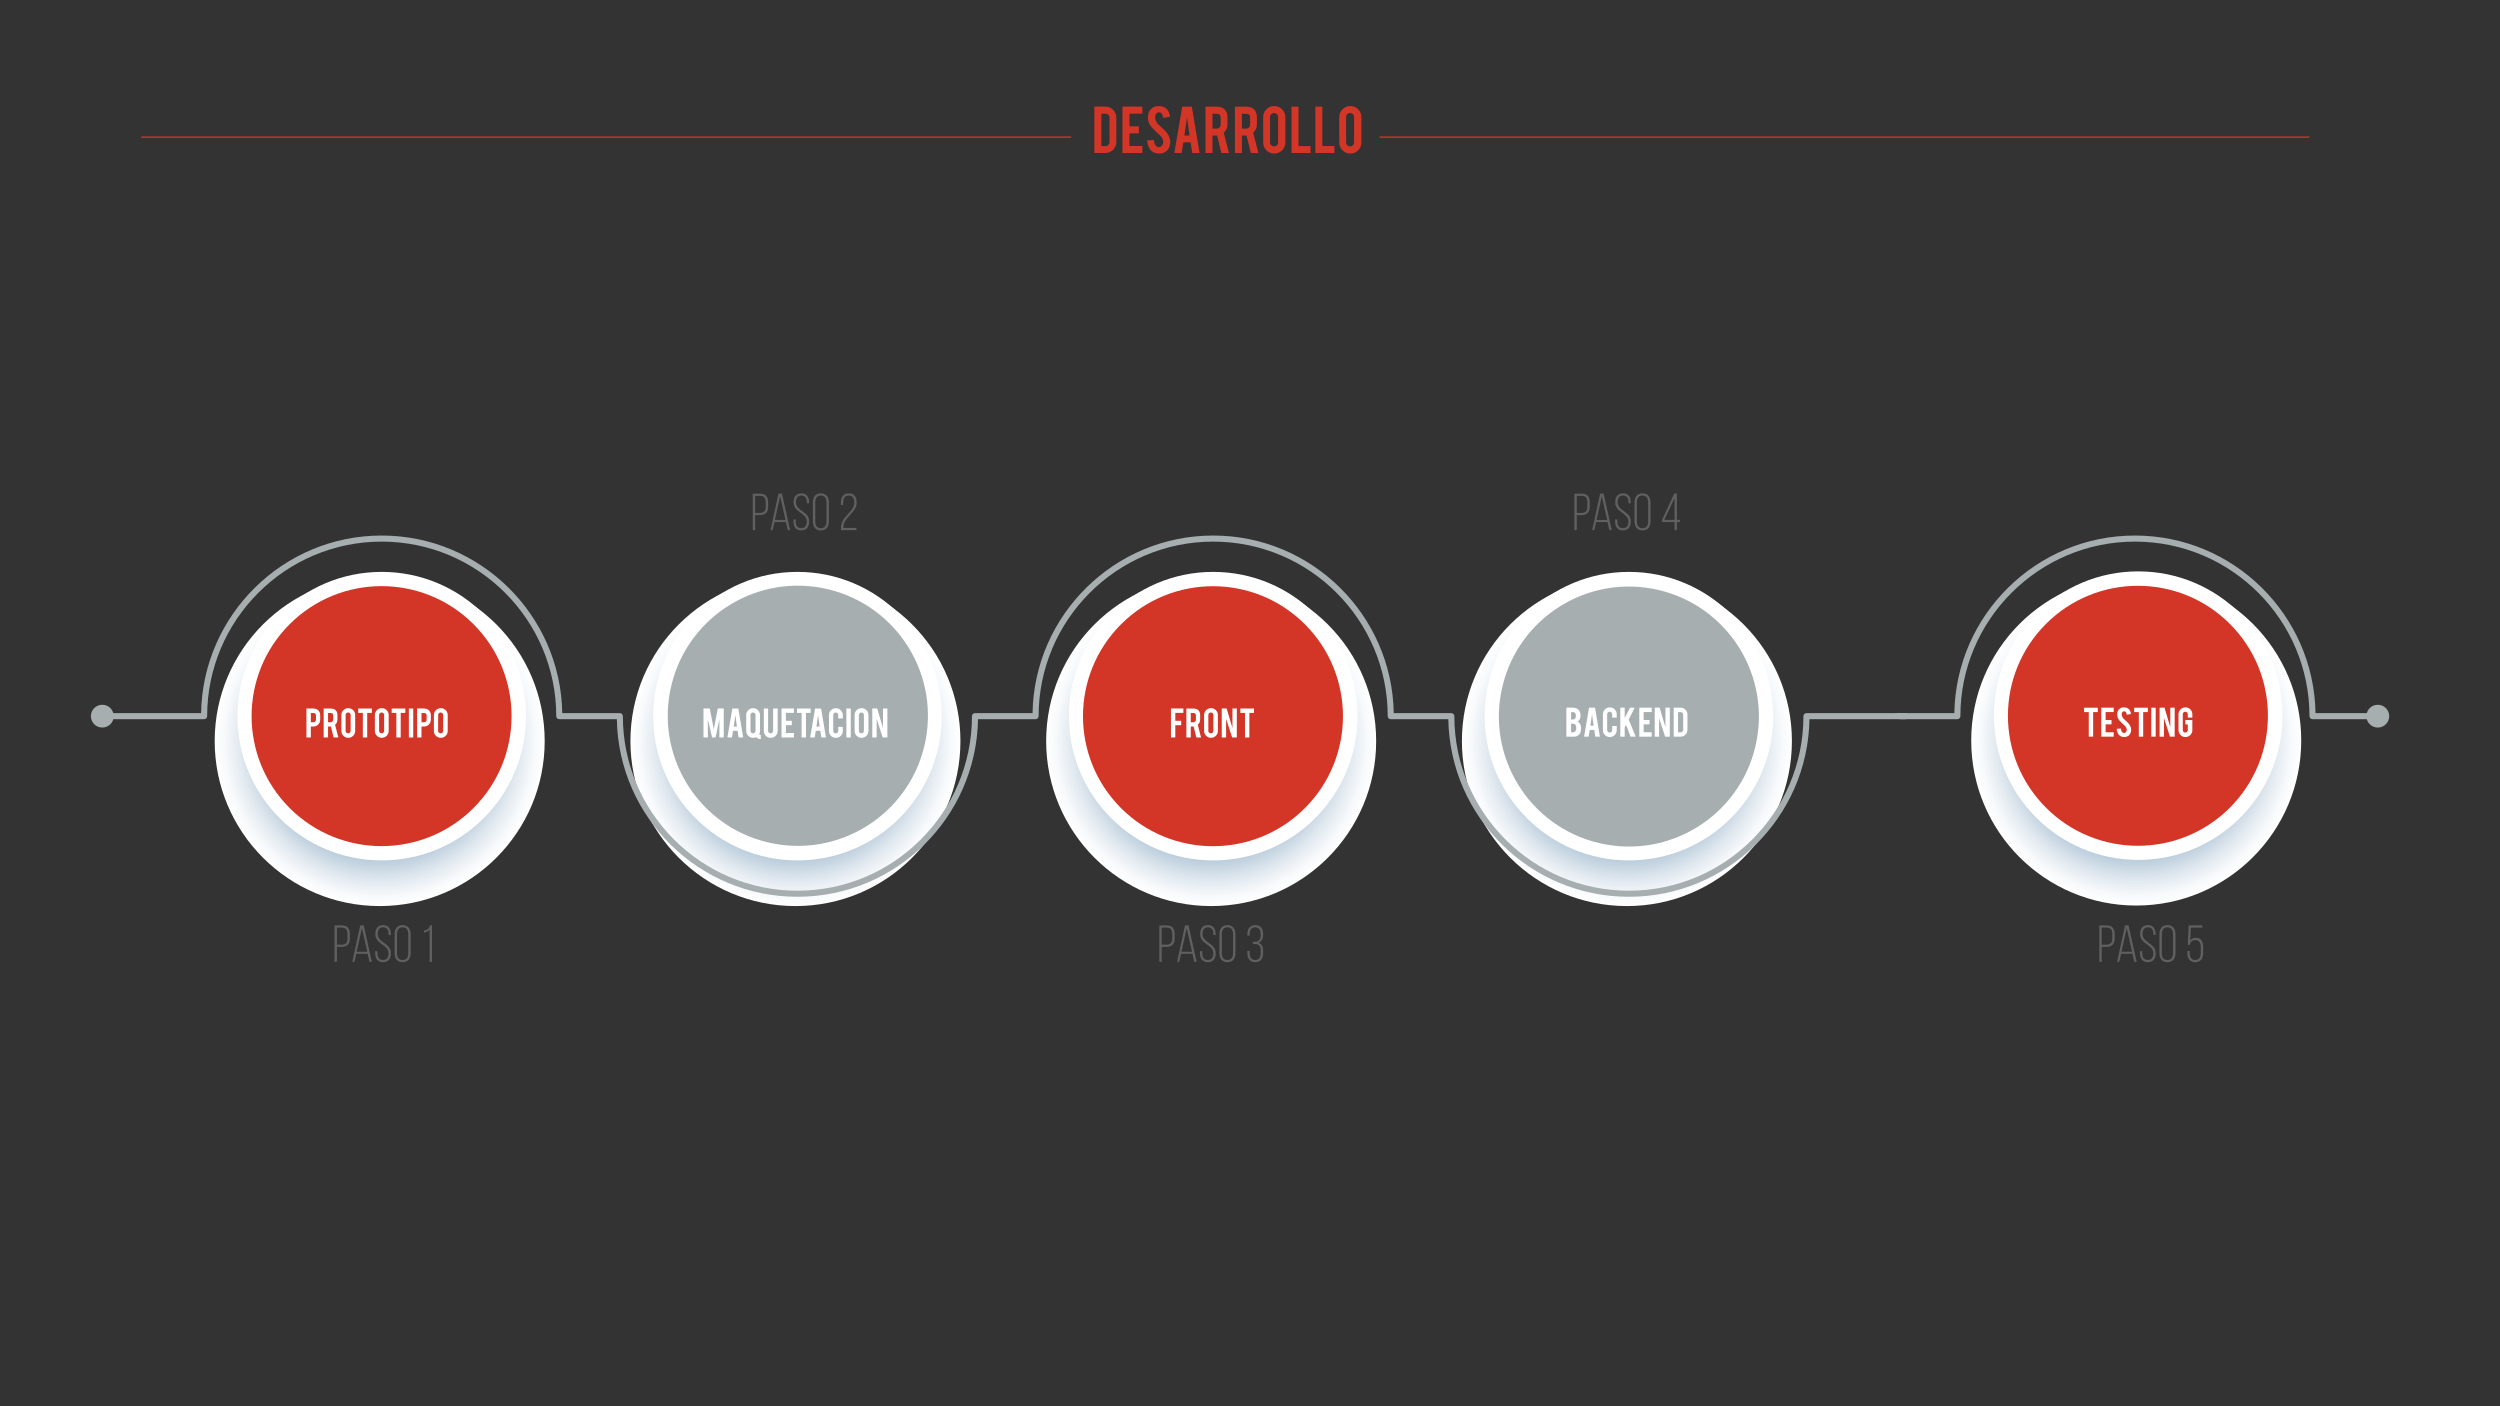 <?xml version="1.0" encoding="utf-8"?>
<!-- Generator: Adobe Illustrator 24.0.0, SVG Export Plug-In . SVG Version: 6.00 Build 0)  -->
<svg version="1.1" id="Layer_1" xmlns="http://www.w3.org/2000/svg" xmlns:xlink="http://www.w3.org/1999/xlink" x="0px" y="0px"
	 viewBox="0 0 1920 1080" style="enable-background:new 0 0 1920 1080;" xml:space="preserve">
<rect x="0" y="0" width="1920" height="1080" fill="#333333" stroke="none"/>
<style type="text/css">
	.st0{fill:#D33527;}
	.st1{fill:url(#SVGID_1_);}
	.st2{fill:#FFFFFF;}
	.st3{fill:url(#SVGID_2_);}
	.st4{fill:url(#SVGID_3_);}
	.st5{fill:#A7AEB0;}
	.st6{fill:url(#SVGID_4_);}
	.st7{fill:url(#SVGID_5_);}
	.st8{fill:#606060;}
</style>
<g>
	<g>
		<path class="st0" d="M857.34,108.98c0,2.35-0.82,4.36-2.47,6.02c-1.65,1.67-3.64,2.5-5.97,2.5h-8.44V81.88h8.44
			c2.35,0,4.34,0.83,5.98,2.5c1.64,1.67,2.46,3.67,2.46,5.99V108.98z M845.83,112.19h3.24c0.85,0,1.57-0.31,2.16-0.92
			s0.88-1.34,0.88-2.17V90.46c0-0.85-0.3-1.58-0.89-2.19c-0.6-0.61-1.31-0.91-2.15-0.91h-3.24V112.19z"/>
		<path class="st0" d="M862.05,117.5V81.88h15.28v5.4h-9.92v9.72h7.24v5.4h-7.24v9.72h9.92v5.4H862.05z"/>
		<path class="st0" d="M898.78,108.64c0.04,2.48-0.61,4.6-1.93,6.36c-0.87,1.19-2.1,2.04-3.69,2.53c-0.85,0.26-1.85,0.4-2.98,0.4
			c-2.1,0-3.84-0.52-5.23-1.56c-1.16-0.85-2.07-2.01-2.74-3.48s-1.07-3.15-1.18-5.04l5.11-0.37c0.23,2.08,0.78,3.58,1.65,4.51
			c0.64,0.7,1.38,1.04,2.22,1c1.17-0.04,2.11-0.62,2.81-1.74c0.36-0.55,0.54-1.34,0.54-2.36c0-1.48-0.67-2.95-2.02-4.41
			c-1.06-1-2.65-2.51-4.77-4.52c-1.78-1.72-3.04-3.27-3.78-4.63c-0.8-1.54-1.19-3.2-1.19-5c0-3.24,1.09-5.7,3.27-7.36
			c1.34-1,3.01-1.51,5-1.51c1.91,0,3.55,0.43,4.92,1.28c1.06,0.66,1.92,1.59,2.57,2.78c0.65,1.19,1.05,2.57,1.18,4.12l-5.14,0.94
			c-0.15-1.46-0.57-2.59-1.25-3.41c-0.49-0.59-1.2-0.88-2.13-0.88c-0.99,0-1.73,0.44-2.25,1.31c-0.42,0.7-0.62,1.57-0.62,2.61
			c0,1.63,0.7,3.29,2.1,4.97c0.53,0.64,1.33,1.4,2.39,2.27c1.25,1.04,2.07,1.77,2.47,2.19c1.33,1.33,2.35,2.63,3.07,3.92
			c0.34,0.61,0.62,1.17,0.82,1.68C898.5,106.5,898.76,107.63,898.78,108.64z"/>
		<path class="st0" d="M908.77,109.32l-1.3,8.18h-5.59l6.05-35.6h7.39l5.97,35.6h-5.65l-1.26-8.18H908.77z M911.6,90.06l-1.99,14.03
			h3.98L911.6,90.06z"/>
		<path class="st0" d="M934.27,81.9c2.99,0,5.19,0.82,6.59,2.47c1.23,1.44,1.85,3.45,1.85,6.02v5.17c0,2.52-0.96,4.65-2.87,6.39
			l3.98,15.54H938l-3.25-13.41c-0.15,0-0.31,0-0.48,0h-3.1v13.41h-5.37V81.9H934.27z M937.48,90.48c0-2.06-1.02-3.1-3.07-3.1h-3.24
			v11.39h3.24c0.85,0,1.58-0.3,2.17-0.91c0.6-0.61,0.89-1.33,0.89-2.19V90.48z"/>
		<path class="st0" d="M956.88,81.9c2.99,0,5.19,0.82,6.59,2.47c1.23,1.44,1.85,3.45,1.85,6.02v5.17c0,2.52-0.96,4.65-2.87,6.39
			l3.98,15.54h-5.81l-3.25-13.41c-0.15,0-0.31,0-0.48,0h-3.1v13.41h-5.37V81.9H956.88z M960.09,90.48c0-2.06-1.02-3.1-3.07-3.1
			h-3.24v11.39h3.24c0.85,0,1.58-0.3,2.17-0.91c0.6-0.61,0.89-1.33,0.89-2.19V90.48z"/>
		<path class="st0" d="M978.61,81.45c2.37,0,4.38,0.83,6.04,2.5c1.66,1.67,2.49,3.67,2.49,6.02v19.43c0,2.37-0.83,4.38-2.5,6.04
			c-1.67,1.66-3.67,2.49-6.02,2.49c-2.37,0-4.38-0.83-6.02-2.5c-1.65-1.67-2.47-3.67-2.47-6.02V89.97c0-2.37,0.83-4.38,2.5-6.04
			C974.28,82.28,976.28,81.45,978.61,81.45z M981.54,89.86c0-0.85-0.3-1.58-0.89-2.17s-1.32-0.89-2.17-0.89
			c-0.85,0-1.58,0.3-2.19,0.89c-0.61,0.6-0.91,1.32-0.91,2.17v19.49c0,0.85,0.3,1.58,0.91,2.17c0.61,0.6,1.33,0.9,2.19,0.9
			c0.85,0,1.58-0.3,2.17-0.9s0.89-1.32,0.89-2.17V89.86z"/>
		<path class="st0" d="M1006.51,117.5h-14.63V81.9h5.37v30.26h9.26V117.5z"/>
		<path class="st0" d="M1024.83,117.5h-14.63V81.9h5.37v30.26h9.26V117.5z"/>
		<path class="st0" d="M1037.02,81.45c2.37,0,4.38,0.83,6.04,2.5c1.66,1.67,2.49,3.67,2.49,6.02v19.43c0,2.37-0.83,4.38-2.5,6.04
			c-1.67,1.66-3.67,2.49-6.02,2.49c-2.37,0-4.38-0.83-6.02-2.5c-1.65-1.67-2.47-3.67-2.47-6.02V89.97c0-2.37,0.83-4.38,2.5-6.04
			C1032.69,82.28,1034.69,81.45,1037.02,81.45z M1039.94,89.86c0-0.85-0.3-1.58-0.89-2.17s-1.32-0.89-2.17-0.89
			c-0.85,0-1.58,0.3-2.19,0.89c-0.61,0.6-0.91,1.32-0.91,2.17v19.49c0,0.85,0.3,1.58,0.91,2.17c0.61,0.6,1.33,0.9,2.19,0.9
			c0.85,0,1.58-0.3,2.17-0.9s0.89-1.32,0.89-2.17V89.86z"/>
	</g>
</g>
<rect x="108.55" y="104.8" class="st0" width="714.12" height="1"/>
<rect x="1059.55" y="104.8" class="st0" width="714.12" height="1"/>
<g>
	<g>
		<g>
			<radialGradient id="SVGID_1_" cx="291.599" cy="569.138" r="126.723" gradientUnits="userSpaceOnUse">
				<stop  offset="0.684" style="stop-color:#ACC2D4"/>
				<stop  offset="0.725" style="stop-color:#BBCDDC"/>
				<stop  offset="0.844" style="stop-color:#E0E8EF"/>
				<stop  offset="0.94" style="stop-color:#F7F9FB"/>
				<stop  offset="1" style="stop-color:#FFFFFF"/>
			</radialGradient>
			<circle class="st1" cx="291.6" cy="569.14" r="126.72"/>
			<circle class="st2" cx="293.14" cy="550.01" r="110.8"/>
			
				<ellipse transform="matrix(0.707 -0.707 0.707 0.707 -303.054 368.376)" class="st0" cx="293.14" cy="550.01" rx="99.85" ry="99.85"/>
		</g>
		<g>
			<radialGradient id="SVGID_2_" cx="1640.621" cy="568.744" r="126.723" gradientUnits="userSpaceOnUse">
				<stop  offset="0.684" style="stop-color:#ACC2D4"/>
				<stop  offset="0.725" style="stop-color:#BBCDDC"/>
				<stop  offset="0.844" style="stop-color:#E0E8EF"/>
				<stop  offset="0.94" style="stop-color:#F7F9FB"/>
				<stop  offset="1" style="stop-color:#FFFFFF"/>
			</radialGradient>
			<circle class="st3" cx="1640.62" cy="568.74" r="126.72"/>
			<circle class="st2" cx="1642.16" cy="549.61" r="110.8"/>
			
				<ellipse transform="matrix(0.707 -0.707 0.707 0.707 92.344 1322.163)" class="st0" cx="1642.16" cy="549.61" rx="99.85" ry="99.85"/>
		</g>
		<g>
			<radialGradient id="SVGID_3_" cx="610.886" cy="569.138" r="126.723" gradientUnits="userSpaceOnUse">
				<stop  offset="0.684" style="stop-color:#ACC2D4"/>
				<stop  offset="0.725" style="stop-color:#BBCDDC"/>
				<stop  offset="0.844" style="stop-color:#E0E8EF"/>
				<stop  offset="0.94" style="stop-color:#F7F9FB"/>
				<stop  offset="1" style="stop-color:#FFFFFF"/>
			</radialGradient>
			<circle class="st4" cx="610.89" cy="569.14" r="126.72"/>
			<circle class="st2" cx="612.43" cy="550.01" r="110.8"/>
			
				<ellipse transform="matrix(0.233 -0.973 0.973 0.233 -65.114 1017.46)" class="st5" cx="612.43" cy="550.01" rx="99.85" ry="99.85"/>
		</g>
		<g>
			<radialGradient id="SVGID_4_" cx="930.173" cy="569.138" r="126.723" gradientUnits="userSpaceOnUse">
				<stop  offset="0.684" style="stop-color:#ACC2D4"/>
				<stop  offset="0.725" style="stop-color:#BBCDDC"/>
				<stop  offset="0.844" style="stop-color:#E0E8EF"/>
				<stop  offset="0.94" style="stop-color:#F7F9FB"/>
				<stop  offset="1" style="stop-color:#FFFFFF"/>
			</radialGradient>
			<circle class="st6" cx="930.17" cy="569.14" r="126.72"/>
			<circle class="st2" cx="931.72" cy="550.01" r="110.8"/>
			
				<ellipse transform="matrix(0.707 -0.707 0.707 0.707 -116.02 819.916)" class="st0" cx="931.72" cy="550.01" rx="99.85" ry="99.85"/>
		</g>
		<g>
			<radialGradient id="SVGID_5_" cx="1249.46" cy="569.138" r="126.723" gradientUnits="userSpaceOnUse">
				<stop  offset="0.684" style="stop-color:#ACC2D4"/>
				<stop  offset="0.725" style="stop-color:#BBCDDC"/>
				<stop  offset="0.844" style="stop-color:#E0E8EF"/>
				<stop  offset="0.94" style="stop-color:#F7F9FB"/>
				<stop  offset="1" style="stop-color:#FFFFFF"/>
			</radialGradient>
			<circle class="st7" cx="1249.46" cy="569.14" r="126.72"/>
			<circle class="st2" cx="1251" cy="550.01" r="110.8"/>
			
				<ellipse transform="matrix(0.23 -0.973 0.973 0.23 428.097 1641.034)" class="st5" cx="1251" cy="550.01" rx="99.85" ry="99.85"/>
			<g>
				<g>
					<path class="st5" d="M1251,688.72c-75.71,0-137.44-60.97-138.69-136.38h-44.21c-1.29,0-2.33-1.04-2.33-2.33
						c0-73.92-60.14-134.05-134.05-134.05c-73.92,0-134.06,60.14-134.06,134.05c0,1.29-1.04,2.33-2.33,2.33h-44.21
						c-1.25,75.41-62.99,136.38-138.69,136.38s-137.44-60.97-138.69-136.38h-44.21c-1.29,0-2.33-1.04-2.33-2.33
						c0-73.92-60.14-134.05-134.05-134.05s-134.05,60.14-134.05,134.05c0,1.29-1.04,2.33-2.33,2.33H78.13
						c-1.29,0-2.33-1.04-2.33-2.33c0-1.29,1.04-2.33,2.33-2.33h76.31c1.25-75.41,62.99-136.38,138.69-136.38
						s137.44,60.97,138.69,136.38h44.21c1.29,0,2.33,1.04,2.33,2.33c0,73.92,60.14,134.05,134.05,134.05s134.05-60.14,134.05-134.05
						c0-1.29,1.04-2.33,2.33-2.33h44.21c1.25-75.41,62.99-136.38,138.7-136.38c75.71,0,137.44,60.97,138.69,136.38h44.21
						c1.29,0,2.33,1.04,2.33,2.33c0,73.92,60.14,134.05,134.05,134.05c73.92,0,134.05-60.14,134.05-134.05
						c0-1.29,1.04-2.33,2.33-2.33h76.2c1.29,0,2.33,1.04,2.33,2.33c0,1.29-1.04,2.33-2.33,2.33h-73.89
						C1388.45,627.75,1326.71,688.72,1251,688.72z"/>
				</g>
				<g>
					<path class="st5" d="M1459.03,552.34h44.21c1.29,0,2.33-1.04,2.33-2.33c0-73.92,60.14-134.05,134.06-134.05
						c73.92,0,134.05,60.14,134.05,134.05c0,1.29,1.04,2.33,2.33,2.33h44.21c0,0,4.58,0.12,4.64-2.33c0.03-1.29-1.04-2.33-2.33-2.33
						h-44.21c-1.25-75.41-62.99-136.38-138.69-136.38c-75.71,0-137.45,60.97-138.7,136.38h-44.21c-1.29,0-2.33,1.04-2.33,2.33"/>
					<path class="st5" d="M2173.82,550.01"/>
				</g>
				<g>
					<path class="st5" d="M1826.15,541.25c4.84,0,8.76,3.92,8.76,8.76c0,4.84-3.92,8.76-8.76,8.76c-4.84,0-8.76-3.92-8.76-8.76
						C1817.39,545.17,1821.31,541.25,1826.15,541.25z"/>
				</g>
				<g>
					<path class="st5" d="M78.57,541.25c-4.84,0-8.76,3.92-8.76,8.76c0,4.84,3.92,8.76,8.76,8.76c4.84,0,8.76-3.92,8.76-8.76
						C87.33,545.17,83.41,541.25,78.57,541.25z"/>
				</g>
			</g>
		</g>
	</g>
</g>
<g>
	<path class="st8" d="M262.71,710.73c4.32,0,6,2.72,6,6.8v3.04c0,4.44-2.04,6.64-6.48,6.64h-3.48v11.52h-1.84v-28H262.71z
		 M262.23,725.53c3.24,0,4.64-1.44,4.64-4.84v-3.28c0-3.04-1.04-5-4.16-5h-3.96v13.12H262.23z"/>
	<path class="st8" d="M273.63,732.53l-1.4,6.2h-1.68l6.12-28.04h2.68l6.24,28.04h-1.84l-1.4-6.2H273.63z M273.91,730.93h8.16
		l-4.12-18.12L273.91,730.93z"/>
	<path class="st8" d="M300.19,717.49v0.6h-1.76v-0.72c0-2.96-1.12-5.2-4.16-5.2c-3.04,0-4.16,2.2-4.16,5.16
		c0,6.8,10.12,6.92,10.12,14.64c0,4.04-1.76,7-6.04,7s-6.04-2.96-6.04-7v-1.44h1.76v1.56c0,3,1.16,5.16,4.24,5.16
		c3.08,0,4.24-2.16,4.24-5.16c0-6.72-10.12-6.84-10.12-14.64c0-4.2,1.84-6.92,5.96-6.96C298.47,710.49,300.19,713.45,300.19,717.49z
		"/>
	<path class="st8" d="M303.07,717.57c0-4.08,1.88-7.08,6.12-7.08c4.32,0,6.2,3,6.2,7.08v14.32c0,4.08-1.88,7.08-6.2,7.08
		c-4.24,0-6.12-3-6.12-7.08V717.57z M304.91,732.01c0,3.04,1.2,5.28,4.28,5.28c3.12,0,4.36-2.24,4.36-5.28v-14.56
		c0-3.04-1.24-5.28-4.36-5.28c-3.08,0-4.28,2.24-4.28,5.28V732.01z"/>
	<path class="st8" d="M329.95,713.85c-1,1.32-2.48,2.2-4.36,2.36v-1.6c2.76-0.2,4.04-1.84,4.76-3.92h1.44v28.04h-1.84V713.85z"/>
</g>
<g>
	<path class="st8" d="M583.92,379.13c4.32,0,6,2.72,6,6.8v3.04c0,4.44-2.04,6.64-6.48,6.64h-3.48v11.52h-1.84v-28H583.92z
		 M583.44,393.93c3.24,0,4.64-1.44,4.64-4.84v-3.28c0-3.04-1.04-5-4.16-5h-3.96v13.12H583.44z"/>
	<path class="st8" d="M594.84,400.93l-1.4,6.2h-1.68l6.12-28.04h2.68l6.24,28.04h-1.84l-1.4-6.2H594.84z M595.12,399.33h8.16
		l-4.12-18.12L595.12,399.33z"/>
	<path class="st8" d="M621.4,385.89v0.6h-1.76v-0.72c0-2.96-1.12-5.2-4.16-5.2c-3.04,0-4.16,2.2-4.16,5.16
		c0,6.8,10.12,6.92,10.12,14.64c0,4.04-1.76,7-6.04,7s-6.04-2.96-6.04-7v-1.44h1.76v1.56c0,3,1.16,5.16,4.24,5.16
		c3.08,0,4.24-2.16,4.24-5.16c0-6.72-10.12-6.84-10.12-14.64c0-4.2,1.84-6.92,5.96-6.96C619.68,378.89,621.4,381.85,621.4,385.89z"
		/>
	<path class="st8" d="M624.28,385.97c0-4.08,1.88-7.08,6.12-7.08c4.32,0,6.2,3,6.2,7.08v14.32c0,4.08-1.88,7.08-6.2,7.08
		c-4.24,0-6.12-3-6.12-7.08V385.97z M626.12,400.41c0,3.04,1.2,5.28,4.28,5.28c3.12,0,4.36-2.24,4.36-5.28v-14.56
		c0-3.04-1.24-5.28-4.36-5.28c-3.08,0-4.28,2.24-4.28,5.28V400.41z"/>
	<path class="st8" d="M657.91,386.01c0,8.08-10.12,10.88-10.24,19.12v0.32h10v1.68h-11.84v-1.36c0-9.88,10.24-12,10.24-19.68
		c0-3.24-1.08-5.52-4.28-5.52c-3.08,0-4.2,2.4-4.2,5.4v1.92h-1.76v-1.8c0-4.04,1.72-7.2,6.04-7.2
		C656.23,378.89,657.91,381.93,657.91,386.01z"/>
</g>
<g>
	<path class="st8" d="M896.15,710.73c4.32,0,6,2.72,6,6.8v3.04c0,4.44-2.04,6.64-6.48,6.64h-3.48v11.52h-1.84v-28H896.15z
		 M895.67,725.53c3.24,0,4.64-1.44,4.64-4.84v-3.28c0-3.04-1.04-5-4.16-5h-3.96v13.12H895.67z"/>
	<path class="st8" d="M907.07,732.53l-1.4,6.2h-1.68l6.12-28.04h2.68l6.24,28.04h-1.84l-1.4-6.2H907.07z M907.35,730.93h8.16
		l-4.12-18.12L907.35,730.93z"/>
	<path class="st8" d="M933.63,717.49v0.6h-1.76v-0.72c0-2.96-1.12-5.2-4.16-5.2c-3.04,0-4.16,2.2-4.16,5.16
		c0,6.8,10.12,6.92,10.12,14.64c0,4.04-1.76,7-6.04,7s-6.04-2.96-6.04-7v-1.44h1.76v1.56c0,3,1.16,5.16,4.24,5.16
		c3.08,0,4.24-2.16,4.24-5.16c0-6.72-10.12-6.84-10.12-14.64c0-4.2,1.84-6.92,5.96-6.96C931.91,710.49,933.63,713.45,933.63,717.49z
		"/>
	<path class="st8" d="M936.51,717.57c0-4.08,1.88-7.08,6.12-7.08c4.32,0,6.2,3,6.2,7.08v14.32c0,4.08-1.88,7.08-6.2,7.08
		c-4.24,0-6.12-3-6.12-7.08V717.57z M938.35,732.01c0,3.04,1.2,5.28,4.28,5.28c3.12,0,4.36-2.24,4.36-5.28v-14.56
		c0-3.04-1.24-5.28-4.36-5.28c-3.08,0-4.28,2.24-4.28,5.28V732.01z"/>
	<path class="st8" d="M970.07,717.57v0.68c0,2.76-1.32,4.96-3.72,5.8c2.52,0.76,3.72,2.92,3.72,5.68v2.16
		c0,4.08-1.76,7.08-6.04,7.08c-4.28,0-6.04-3-6.04-7.08v-1.6h1.76v1.68c0,3.04,1.16,5.32,4.24,5.32c3.08,0,4.24-2.24,4.24-5.44
		v-2.16c0-2.92-1.44-4.6-4.16-4.72h-1.88v-1.68h1.96c2.52-0.16,4.08-2,4.08-4.68v-1c0-3.2-1.16-5.44-4.24-5.44
		c-3.08,0-4.24,2.24-4.24,5.28v1.12h-1.76v-1c0-4.08,1.76-7.08,6.04-7.08C968.31,710.49,970.07,713.49,970.07,717.57z"/>
</g>
<g>
	<path class="st8" d="M1214.94,379.13c4.32,0,6,2.72,6,6.8v3.04c0,4.44-2.04,6.64-6.48,6.64h-3.48v11.52h-1.84v-28H1214.94z
		 M1214.46,393.93c3.24,0,4.64-1.44,4.64-4.84v-3.28c0-3.04-1.04-5-4.16-5h-3.96v13.12H1214.46z"/>
	<path class="st8" d="M1225.86,400.93l-1.4,6.2h-1.68l6.12-28.04h2.68l6.24,28.04h-1.84l-1.4-6.2H1225.86z M1226.14,399.33h8.16
		l-4.12-18.12L1226.14,399.33z"/>
	<path class="st8" d="M1252.42,385.89v0.6h-1.76v-0.72c0-2.96-1.12-5.2-4.16-5.2s-4.16,2.2-4.16,5.16c0,6.8,10.12,6.92,10.12,14.64
		c0,4.04-1.76,7-6.04,7s-6.04-2.96-6.04-7v-1.44h1.76v1.56c0,3,1.16,5.16,4.24,5.16c3.08,0,4.24-2.16,4.24-5.16
		c0-6.72-10.12-6.84-10.12-14.64c0-4.2,1.84-6.92,5.96-6.96C1250.7,378.89,1252.42,381.85,1252.42,385.89z"/>
	<path class="st8" d="M1255.3,385.97c0-4.08,1.88-7.08,6.12-7.08c4.32,0,6.2,3,6.2,7.08v14.32c0,4.08-1.88,7.08-6.2,7.08
		c-4.24,0-6.12-3-6.12-7.08V385.97z M1257.14,400.41c0,3.04,1.2,5.28,4.28,5.28c3.12,0,4.36-2.24,4.36-5.28v-14.56
		c0-3.04-1.24-5.28-4.36-5.28c-3.08,0-4.28,2.24-4.28,5.28V400.41z"/>
	<path class="st8" d="M1287.86,400.93v6.2h-1.8v-6.2h-9.56v-1.72l9.28-20.12h2.08v20.16h2.36v1.68H1287.86z M1278.18,399.25h7.88
		v-16.72L1278.18,399.25z"/>
</g>
<g>
	<path class="st8" d="M1618.07,710.73c4.32,0,6,2.72,6,6.8v3.04c0,4.44-2.04,6.64-6.48,6.64h-3.48v11.52h-1.84v-28H1618.07z
		 M1617.59,725.53c3.24,0,4.64-1.44,4.64-4.84v-3.28c0-3.04-1.04-5-4.16-5h-3.96v13.12H1617.59z"/>
	<path class="st8" d="M1629,732.53l-1.4,6.2h-1.68l6.12-28.04h2.68l6.24,28.04h-1.84l-1.4-6.2H1629z M1629.28,730.93h8.16
		l-4.12-18.12L1629.28,730.93z"/>
	<path class="st8" d="M1655.55,717.49v0.6h-1.76v-0.72c0-2.96-1.12-5.2-4.16-5.2s-4.16,2.2-4.16,5.16c0,6.8,10.12,6.92,10.12,14.64
		c0,4.04-1.76,7-6.04,7s-6.04-2.96-6.04-7v-1.44h1.76v1.56c0,3,1.16,5.16,4.24,5.16c3.08,0,4.24-2.16,4.24-5.16
		c0-6.72-10.12-6.84-10.12-14.64c0-4.2,1.84-6.92,5.96-6.96C1653.83,710.49,1655.55,713.45,1655.55,717.49z"/>
	<path class="st8" d="M1658.44,717.57c0-4.08,1.88-7.08,6.12-7.08c4.32,0,6.2,3,6.2,7.08v14.32c0,4.08-1.88,7.08-6.2,7.08
		c-4.24,0-6.12-3-6.12-7.08V717.57z M1660.28,732.01c0,3.04,1.2,5.28,4.28,5.28c3.12,0,4.36-2.24,4.36-5.28v-14.56
		c0-3.04-1.24-5.28-4.36-5.28c-3.08,0-4.28,2.24-4.28,5.28V732.01z"/>
	<path class="st8" d="M1682.07,722.41c0.96-1.52,2.44-2.16,4.52-2.16c3.88,0,5.44,2.96,5.44,6.84v4.8c0,4.04-1.8,7.08-6.08,7.08
		c-4.24,0-6.04-3.04-6.04-7.08v-1.52h1.76v1.6c0,3,1.2,5.28,4.24,5.28c3.08,0,4.28-2.28,4.28-5.28v-4.72c0-3-1.2-5.28-4.28-5.28
		c-2.04,0-3.44,1.12-4,3.2v0.48h-1.72l0.72-14.96h10.52v1.72h-8.84L1682.07,722.41z"/>
</g>
<g>
	<path class="st2" d="M240.65,544.14c1.63,0,2.94,0.51,3.91,1.54c0.9,0.98,1.35,2.24,1.35,3.76v3.23c0,1.47-0.51,2.72-1.54,3.76
		c-1.02,1.04-2.26,1.56-3.72,1.56h-1.94v8.38h-3.36v-22.25H240.65z M242.66,549.5c0-0.58-0.17-1.05-0.52-1.4
		c-0.35-0.36-0.81-0.53-1.39-0.53h-2.02v7.12h2.02c0.53,0,0.99-0.19,1.36-0.57c0.37-0.38,0.56-0.83,0.56-1.37V549.5z"/>
	<path class="st2" d="M253.88,544.14c1.87,0,3.24,0.51,4.12,1.54c0.77,0.9,1.15,2.15,1.15,3.76v3.23c0,1.57-0.6,2.91-1.79,4
		l2.49,9.71h-3.63l-2.04-8.38c-0.09,0-0.2,0-0.3,0h-1.94v8.38h-3.36v-22.25H253.88z M255.88,549.5c0-1.29-0.64-1.94-1.92-1.94h-2.02
		v7.12h2.02c0.53,0,0.99-0.19,1.36-0.57c0.37-0.38,0.56-0.83,0.56-1.37V549.5z"/>
	<path class="st2" d="M267.46,543.86c1.48,0,2.74,0.52,3.77,1.56c1.04,1.04,1.55,2.3,1.55,3.76v12.14c0,1.48-0.52,2.74-1.56,3.77
		c-1.04,1.04-2.3,1.55-3.76,1.55c-1.48,0-2.73-0.52-3.76-1.56c-1.03-1.04-1.54-2.3-1.54-3.76v-12.14c0-1.48,0.52-2.74,1.56-3.77
		C264.75,544.38,266,543.86,267.46,543.86z M269.29,549.11c0-0.53-0.19-0.99-0.56-1.36s-0.83-0.56-1.36-0.56
		c-0.53,0-0.99,0.19-1.37,0.56s-0.57,0.83-0.57,1.36v12.18c0,0.53,0.19,0.99,0.57,1.36s0.83,0.56,1.37,0.56
		c0.53,0,0.99-0.19,1.36-0.56s0.56-0.83,0.56-1.36V549.11z"/>
	<path class="st2" d="M278.66,547.51h-3.57v-3.37h10.48v3.37h-3.55v18.87h-3.36V547.51z"/>
	<path class="st2" d="M293.19,543.86c1.48,0,2.74,0.52,3.77,1.56c1.04,1.04,1.55,2.3,1.55,3.76v12.14c0,1.48-0.52,2.74-1.56,3.77
		c-1.04,1.04-2.3,1.55-3.76,1.55c-1.48,0-2.73-0.52-3.76-1.56c-1.03-1.04-1.54-2.3-1.54-3.76v-12.14c0-1.48,0.52-2.74,1.56-3.77
		C290.48,544.38,291.73,543.86,293.19,543.86z M295.01,549.11c0-0.53-0.19-0.99-0.56-1.36s-0.83-0.56-1.36-0.56
		c-0.53,0-0.99,0.19-1.37,0.56s-0.57,0.83-0.57,1.36v12.18c0,0.53,0.19,0.99,0.57,1.36s0.83,0.56,1.37,0.56
		c0.53,0,0.99-0.19,1.36-0.56s0.56-0.83,0.56-1.36V549.11z"/>
	<path class="st2" d="M304.39,547.51h-3.57v-3.37h10.48v3.37h-3.55v18.87h-3.36V547.51z"/>
	<path class="st2" d="M317.35,566.39H314v-22.25h3.36V566.39z"/>
	<path class="st2" d="M325.64,544.14c1.63,0,2.94,0.51,3.91,1.54c0.9,0.98,1.35,2.24,1.35,3.76v3.23c0,1.47-0.51,2.72-1.54,3.76
		c-1.02,1.04-2.26,1.56-3.72,1.56h-1.94v8.38h-3.36v-22.25H325.64z M327.65,549.5c0-0.58-0.17-1.05-0.52-1.4
		c-0.35-0.36-0.81-0.53-1.39-0.53h-2.02v7.12h2.02c0.53,0,0.99-0.19,1.36-0.57c0.37-0.38,0.56-0.83,0.56-1.37V549.5z"/>
	<path class="st2" d="M338.52,543.86c1.48,0,2.74,0.52,3.77,1.56c1.04,1.04,1.55,2.3,1.55,3.76v12.14c0,1.48-0.52,2.74-1.56,3.77
		c-1.04,1.04-2.3,1.55-3.76,1.55c-1.48,0-2.73-0.52-3.76-1.56c-1.03-1.04-1.54-2.3-1.54-3.76v-12.14c0-1.48,0.52-2.74,1.56-3.77
		C335.81,544.38,337.06,543.86,338.52,543.86z M340.34,549.11c0-0.53-0.19-0.99-0.56-1.36s-0.83-0.56-1.36-0.56
		c-0.53,0-0.99,0.19-1.37,0.56s-0.57,0.83-0.57,1.36v12.18c0,0.53,0.19,0.99,0.57,1.36s0.83,0.56,1.37,0.56
		c0.53,0,0.99-0.19,1.36-0.56s0.56-0.83,0.56-1.36V549.11z"/>
</g>
<g>
	<path class="st2" d="M1202.97,565.76V543.5h5.02c1.33,0,2.52,0.35,3.59,1.05c0.91,0.59,1.56,1.51,1.95,2.75
		c0.21,0.66,0.32,1.45,0.32,2.36c0,1.49-0.4,2.69-1.19,3.59c-0.33,0.38-0.72,0.67-1.17,0.87c0.75,0.28,1.38,0.85,1.9,1.69
		c0.34,0.57,0.6,1.3,0.76,2.2c0.08,0.46,0.12,0.98,0.12,1.54c0,1.41-0.27,2.6-0.8,3.59c-0.41,0.77-1,1.38-1.76,1.85
		c-0.85,0.52-1.7,0.78-2.54,0.78H1202.97z M1206.59,552.59h1.4c1.04,0,1.74-0.51,2.1-1.53c0.13-0.38,0.2-0.85,0.2-1.4
		c0-0.92-0.23-1.62-0.67-2.09c-0.42-0.44-0.95-0.66-1.62-0.66h-1.4V552.59z M1206.59,562.44h1.4c1.14,0,1.92-0.59,2.36-1.76
		c0.15-0.4,0.23-0.86,0.23-1.38c0-1.24-0.24-2.15-0.71-2.72c-0.43-0.52-1.05-0.78-1.88-0.78h-1.4V562.44z"/>
	<path class="st2" d="M1220.9,560.65l-0.82,5.11h-3.49l3.78-22.25h4.62l3.73,22.25h-3.53l-0.79-5.11H1220.9z M1222.66,548.61
		l-1.24,8.77h2.49L1222.66,548.61z"/>
	<path class="st2" d="M1236.35,566.05c-1.48,0-2.74-0.52-3.77-1.55c-1.04-1.04-1.55-2.29-1.55-3.75v-12.15
		c0-1.48,0.52-2.74,1.56-3.77c1.04-1.04,2.3-1.55,3.76-1.55c1.48,0,2.73,0.52,3.76,1.56c1.03,1.04,1.54,2.3,1.54,3.76v2.54h-3.48
		v-2.61c0-0.53-0.19-0.99-0.57-1.37c-0.38-0.38-0.83-0.57-1.37-0.57c-0.53,0-0.99,0.19-1.36,0.57c-0.37,0.38-0.56,0.83-0.56,1.37
		v12.18c0,0.53,0.19,0.99,0.56,1.36c0.37,0.37,0.83,0.56,1.36,0.56c0.53,0,0.99-0.19,1.37-0.56s0.57-0.83,0.57-1.36v-3.07h3.48v3.11
		c0,1.48-0.52,2.73-1.56,3.76C1239.05,565.53,1237.8,566.05,1236.35,566.05z"/>
	<path class="st2" d="M1247.76,558.71v7.06h-3.36V543.5h3.36v7.94l4.1-7.94h3.58l-4.59,9.08l5.39,13.18h-3.94l-3.52-9.04
		L1247.76,558.71z"/>
	<path class="st2" d="M1258.97,565.76V543.5h9.55v3.37h-6.2v6.07h4.53v3.37h-4.53v6.07h6.2v3.37H1258.97z"/>
	<path class="st2" d="M1274.6,543.5l4.45,14.96V543.5h3.36v22.27h-3.6l-4.62-14.26v14.26h-3.36V543.5H1274.6z"/>
	<path class="st2" d="M1295.95,560.44c0,1.47-0.51,2.72-1.54,3.76c-1.03,1.04-2.27,1.56-3.73,1.56h-5.27V543.5h5.27
		c1.47,0,2.71,0.52,3.74,1.56c1.02,1.04,1.54,2.29,1.54,3.75V560.44z M1288.76,562.44h2.02c0.53,0,0.98-0.19,1.35-0.58
		c0.37-0.38,0.55-0.84,0.55-1.36v-11.65c0-0.53-0.19-0.99-0.56-1.37c-0.37-0.38-0.82-0.57-1.34-0.57h-2.02V562.44z"/>
</g>
<g>
	<path class="st2" d="M902.65,566.39h-3.36v-22.27h9.55v3.37h-6.2v6.07h4.53v3.37h-4.53V566.39z"/>
	<path class="st2" d="M916.44,544.14c1.87,0,3.24,0.51,4.12,1.54c0.77,0.9,1.15,2.15,1.15,3.76v3.23c0,1.57-0.6,2.91-1.79,4
		l2.49,9.71h-3.63l-2.04-8.38c-0.09,0-0.2,0-0.3,0h-1.94v8.38h-3.36v-22.25H916.44z M918.45,549.5c0-1.29-0.64-1.94-1.92-1.94h-2.02
		v7.12h2.02c0.53,0,0.99-0.19,1.36-0.57c0.37-0.38,0.56-0.83,0.56-1.37V549.5z"/>
	<path class="st2" d="M930.03,543.86c1.48,0,2.74,0.52,3.77,1.56c1.04,1.04,1.55,2.3,1.55,3.76v12.14c0,1.48-0.52,2.74-1.56,3.77
		c-1.04,1.04-2.3,1.55-3.76,1.55c-1.48,0-2.73-0.52-3.76-1.56c-1.03-1.04-1.54-2.3-1.54-3.76v-12.14c0-1.48,0.52-2.74,1.56-3.77
		C927.32,544.38,928.57,543.86,930.03,543.86z M931.86,549.11c0-0.53-0.19-0.99-0.56-1.36s-0.83-0.56-1.36-0.56
		c-0.53,0-0.99,0.19-1.37,0.56s-0.57,0.83-0.57,1.36v12.18c0,0.53,0.19,0.99,0.57,1.36s0.83,0.56,1.37,0.56
		c0.53,0,0.99-0.19,1.36-0.56s0.56-0.83,0.56-1.36V549.11z"/>
	<path class="st2" d="M942.07,544.12l4.45,14.96v-14.96h3.36v22.27h-3.6l-4.62-14.26v14.26h-3.36v-22.27H942.07z"/>
	<path class="st2" d="M956.15,547.51h-3.57v-3.37h10.48v3.37h-3.55v18.87h-3.36V547.51z"/>
</g>
<g>
	<path class="st2" d="M543.63,566.39h-3.36v-22.27h4.82l3.13,15.99l3-15.99h4.63v22.27h-3.36V552.4l-2.91,13.99h-2.7l-3.25-13.96
		V566.39z"/>
	<path class="st2" d="M562.96,561.28l-0.82,5.11h-3.49l3.78-22.25h4.62l3.73,22.25h-3.53l-0.79-5.11H562.96z M564.72,549.24
		l-1.24,8.77h2.49L564.72,549.24z"/>
	<path class="st2" d="M583.72,561.33c0,0.96-0.24,1.85-0.71,2.66c0.3,0.34,0.72,0.52,1.28,0.52v3.12c-1.68,0-2.83-0.53-3.45-1.58
		c-0.75,0.4-1.56,0.6-2.43,0.6c-1.48,0-2.74-0.52-3.77-1.56c-1.04-1.04-1.55-2.3-1.55-3.76v-12.14c0-1.48,0.52-2.74,1.56-3.77
		c1.04-1.04,2.3-1.55,3.76-1.55c1.48,0,2.73,0.52,3.76,1.57c1.03,1.05,1.54,2.3,1.54,3.76V561.33z M580.24,549.11
		c0-0.53-0.19-0.99-0.57-1.36s-0.83-0.56-1.37-0.56c-0.53,0-0.99,0.19-1.36,0.56c-0.37,0.37-0.56,0.83-0.56,1.36v12.18
		c0,0.53,0.19,0.99,0.56,1.36c0.37,0.37,0.83,0.56,1.36,0.56c0.53,0,0.99-0.19,1.37-0.56s0.57-0.83,0.57-1.36V549.11z"/>
	<path class="st2" d="M591.91,566.64c-1.48,0-2.73-0.52-3.76-1.54c-1.03-1.03-1.54-2.28-1.54-3.75v-17.21h3.28v17.17
		c0,0.53,0.19,0.99,0.57,1.36s0.83,0.56,1.37,0.56c0.53,0,0.99-0.19,1.36-0.56s0.56-0.83,0.56-1.36v-17.17h3.5v17.21
		c0,1.49-0.52,2.75-1.56,3.76C594.63,566.13,593.37,566.64,591.91,566.64z"/>
	<path class="st2" d="M600.22,566.39v-22.27h9.55v3.37h-6.2v6.07h4.53v3.37h-4.53v6.07h6.2v3.37H600.22z"/>
	<path class="st2" d="M615.64,547.51h-3.57v-3.37h10.48v3.37H619v18.87h-3.36V547.51z"/>
	<path class="st2" d="M626.51,561.28l-0.82,5.11h-3.49l3.78-22.25h4.62l3.73,22.25h-3.53l-0.79-5.11H626.51z M628.27,549.24
		l-1.24,8.77h2.49L628.27,549.24z"/>
	<path class="st2" d="M641.96,566.67c-1.48,0-2.74-0.52-3.77-1.55c-1.04-1.04-1.55-2.29-1.55-3.75v-12.15
		c0-1.48,0.52-2.74,1.56-3.77c1.04-1.04,2.3-1.55,3.76-1.55c1.48,0,2.73,0.52,3.76,1.56c1.03,1.04,1.54,2.3,1.54,3.76v2.54h-3.48
		v-2.61c0-0.53-0.19-0.99-0.57-1.37c-0.38-0.38-0.83-0.57-1.37-0.57c-0.53,0-0.99,0.19-1.36,0.57c-0.37,0.38-0.56,0.83-0.56,1.37
		v12.18c0,0.53,0.19,0.99,0.56,1.36c0.37,0.37,0.83,0.56,1.36,0.56c0.53,0,0.99-0.19,1.37-0.56s0.57-0.83,0.57-1.36v-3.07h3.48v3.11
		c0,1.48-0.52,2.73-1.56,3.76C644.66,566.16,643.41,566.67,641.96,566.67z"/>
	<path class="st2" d="M653.37,566.39h-3.36v-22.25h3.36V566.39z"/>
	<path class="st2" d="M661.65,543.86c1.48,0,2.74,0.52,3.77,1.56c1.04,1.04,1.55,2.3,1.55,3.76v12.14c0,1.48-0.52,2.74-1.56,3.77
		c-1.04,1.04-2.3,1.55-3.76,1.55c-1.48,0-2.73-0.52-3.76-1.56c-1.03-1.04-1.54-2.3-1.54-3.76v-12.14c0-1.48,0.52-2.74,1.56-3.77
		C658.94,544.38,660.19,543.86,661.65,543.86z M663.48,549.11c0-0.53-0.19-0.99-0.56-1.36s-0.83-0.56-1.36-0.56
		c-0.53,0-0.99,0.19-1.37,0.56s-0.57,0.83-0.57,1.36v12.18c0,0.53,0.19,0.99,0.57,1.36s0.83,0.56,1.37,0.56
		c0.53,0,0.99-0.19,1.36-0.56s0.56-0.83,0.56-1.36V549.11z"/>
	<path class="st2" d="M673.69,544.12l4.45,14.96v-14.96h3.36v22.27h-3.6l-4.62-14.26v14.26h-3.36v-22.27H673.69z"/>
</g>
<g>
	<path class="st2" d="M1604.17,546.89h-3.57v-3.37h10.48v3.37h-3.55v18.87h-3.36V546.89z"/>
	<path class="st2" d="M1613.77,565.76V543.5h9.55v3.37h-6.2v6.07h4.53v3.37h-4.53v6.07h6.2v3.37H1613.77z"/>
	<path class="st2" d="M1636.73,560.22c0.02,1.55-0.38,2.88-1.21,3.98c-0.54,0.75-1.31,1.27-2.31,1.58
		c-0.53,0.17-1.15,0.25-1.86,0.25c-1.31,0-2.4-0.33-3.27-0.98c-0.72-0.53-1.29-1.26-1.71-2.18c-0.42-0.92-0.67-1.97-0.74-3.15
		l3.2-0.23c0.14,1.3,0.48,2.24,1.03,2.82c0.4,0.44,0.86,0.65,1.38,0.62c0.73-0.02,1.32-0.38,1.76-1.08
		c0.22-0.34,0.34-0.83,0.34-1.47c0-0.92-0.42-1.84-1.26-2.75c-0.66-0.63-1.66-1.57-2.98-2.83c-1.11-1.08-1.9-2.04-2.36-2.9
		c-0.5-0.96-0.75-2-0.75-3.13c0-2.03,0.68-3.56,2.04-4.6c0.84-0.63,1.88-0.94,3.12-0.94c1.2,0,2.22,0.27,3.07,0.8
		c0.66,0.42,1.2,1,1.61,1.74c0.41,0.75,0.65,1.6,0.74,2.58l-3.21,0.59c-0.09-0.91-0.36-1.62-0.78-2.13
		c-0.31-0.37-0.75-0.55-1.33-0.55c-0.62,0-1.08,0.27-1.4,0.82c-0.26,0.44-0.39,0.98-0.39,1.63c0,1.02,0.44,2.05,1.31,3.11
		c0.33,0.4,0.83,0.88,1.49,1.42c0.78,0.65,1.3,1.11,1.54,1.37c0.83,0.83,1.47,1.65,1.92,2.45c0.21,0.38,0.38,0.73,0.51,1.05
		C1636.55,558.89,1636.72,559.6,1636.73,560.22z"/>
	<path class="st2" d="M1642.61,546.89h-3.57v-3.37h10.48v3.37h-3.55v18.87h-3.36V546.89z"/>
	<path class="st2" d="M1655.57,565.76h-3.36v-22.25h3.36V565.76z"/>
	<path class="st2" d="M1662.34,543.5l4.45,14.96V543.5h3.36v22.27h-3.6l-4.62-14.26v14.26h-3.36V543.5H1662.34z"/>
	<path class="st2" d="M1678.42,566.05c-1.48,0-2.74-0.52-3.77-1.56c-1.04-1.04-1.55-2.29-1.55-3.75v-12.15
		c0-1.48,0.52-2.74,1.56-3.77c1.04-1.04,2.3-1.55,3.76-1.55c1.48,0,2.73,0.52,3.76,1.56c1.03,1.04,1.54,2.3,1.54,3.76v2.54h-3.48
		v-2.61c0-0.53-0.19-0.99-0.57-1.37c-0.38-0.38-0.83-0.57-1.37-0.57c-0.53,0-0.99,0.19-1.36,0.57c-0.37,0.38-0.56,0.83-0.56,1.37
		v12.18c0,0.53,0.19,0.99,0.56,1.36c0.37,0.37,0.83,0.56,1.36,0.56c0.53,0,0.99-0.19,1.37-0.56c0.38-0.37,0.57-0.82,0.57-1.35v-4.37
		h-1.86v-3.37h5.34v7.78c0,1.48-0.52,2.73-1.56,3.76C1681.12,565.53,1679.88,566.05,1678.42,566.05z"/>
</g>
</svg>
